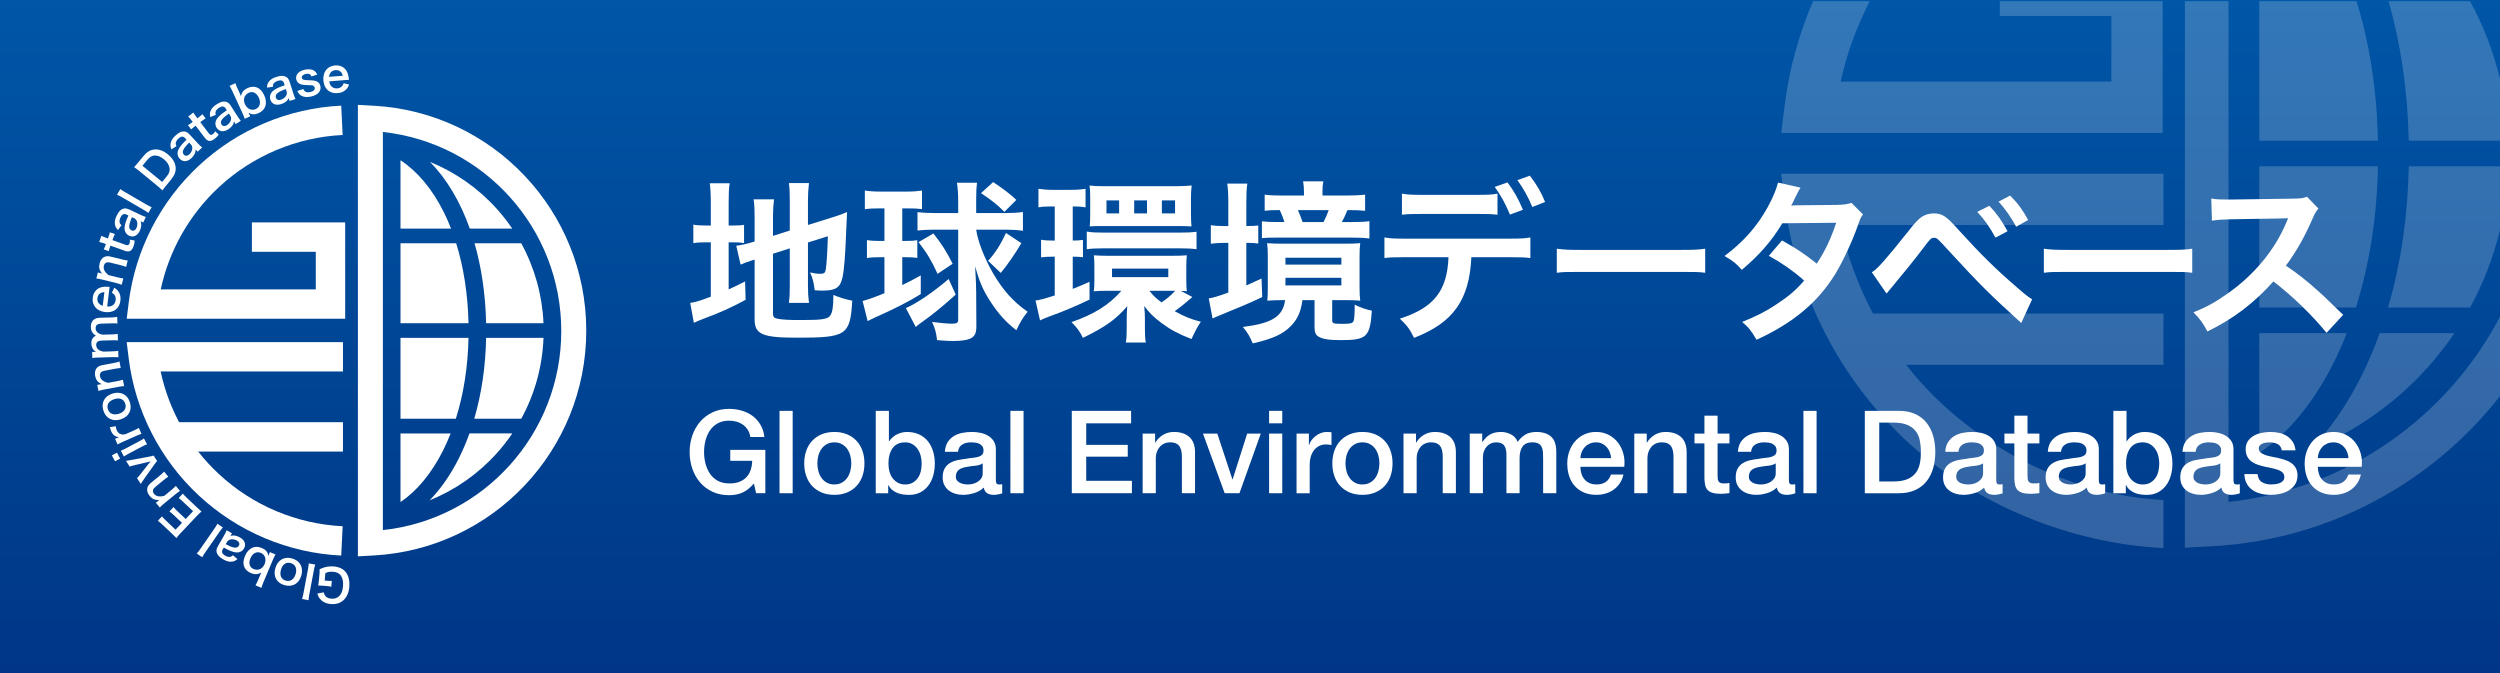 <?xml version="1.0" encoding="utf-8"?>
<!-- Generator: Adobe Illustrator 25.4.1, SVG Export Plug-In . SVG Version: 6.00 Build 0)  -->
<svg version="1.1" id="レイヤー_1" xmlns="http://www.w3.org/2000/svg" xmlns:xlink="http://www.w3.org/1999/xlink" x="0px"
	 y="0px" viewBox="0 0 260 70" style="enable-background:new 0 0 260 70;" xml:space="preserve">
<rect x="0" y="0" width="260" height="70" fill="#808080" stroke="none"/>
<style type="text/css">
	.st0{fill:url(#SVGID_1_);}
	.st1{opacity:0.2;}
	.st2{fill:none;}
	.st3{fill:#FFFFFF;}
</style>
<g>
	<g>
		<linearGradient id="SVGID_1_" gradientUnits="userSpaceOnUse" x1="130" y1="70" x2="130" y2="-9.094947e-13">
			<stop  offset="0" style="stop-color:#003685"/>
			<stop  offset="1" style="stop-color:#0056A7"/>
		</linearGradient>
		<rect class="st0" width="260" height="70"/>
		<g class="st1">
			<path class="st2" d="M256.89,31.98h-8.534c1.322-4.51,2.055-9.466,2.156-14.681H260v-2.668h-9.489
				c-0.111-5.239-0.842-10.132-2.103-14.512h8.476c1.392,2.539,2.43,5.252,3.116,8.065V0h-28.236v52.203
				c12.343-1.336,22.753-8.819,28.236-19.262v-9.026C259.316,26.728,258.281,29.441,256.89,31.98z M234.965,0.12h10.11
				c1.358,4.36,2.12,9.268,2.236,14.512h-12.346V0.12z M234.965,17.3h12.347c-0.107,5.262-0.889,10.229-2.299,14.681h-10.048V17.3z
				 M234.965,47.097v-12.45h9.103c-0.424,1.076-0.884,2.12-1.387,3.12C240.592,41.922,237.921,45.132,234.965,47.097z
				 M252.452,38.24c-3.401,3.78-7.579,6.685-12.198,8.556c1.995-2.056,3.788-4.611,5.287-7.59c0.727-1.446,1.374-2.971,1.946-4.559
				h7.777C254.415,35.901,253.477,37.101,252.452,38.24z"/>
			<path class="st2" d="M219.582,8.488V1.666h-11.603V0h-13.528c-1.354,2.687-2.387,5.532-3.023,8.488H219.582z"/>
			<path class="st3" d="M185.247,13.822h39.669V0.12h-16.937v1.546h11.603v6.821h-28.154c0.636-2.956,1.669-5.681,3.023-8.368
				h-5.893c-1.462,3.438-2.462,6.957-2.933,10.703L185.247,13.822z"/>
			<path class="st3" d="M225,18.068h-39.756l0.372,2.996c1.177,9.482,5.694,18.307,12.718,24.848
				C205.395,52.486,215.379,56.537,225,57v-5c-8.363-0.403-16.891-4.276-23.03-9.992c-1.356-1.263-2.602-2.624-3.736-4.067H225
				v-5.334h-30.21c-1.535-2.894-2.689-5.985-3.376-9.204H225V18.068z"/>
			<path class="st3" d="M247.312,17.3h-12.347V31.98h10.048C246.423,27.529,247.205,22.562,247.312,17.3z"/>
			<path class="st3" d="M245.075,0.12h-10.11v14.512h12.346C247.195,9.388,246.434,4.48,245.075,0.12z"/>
			<path class="st3" d="M248.408,0.12c1.261,4.38,1.992,9.273,2.103,14.512H260V8.185c-0.686-2.813-1.724-5.526-3.116-8.065H248.408
				z"/>
			<path class="st3" d="M244.068,34.647h-9.103v12.45c2.956-1.965,5.627-5.175,7.716-9.33
				C243.185,36.767,243.644,35.723,244.068,34.647z"/>
			<path class="st3" d="M248.356,31.98h8.534c1.39-2.539,2.426-5.252,3.11-8.065V17.3h-9.487
				C250.412,22.514,249.679,27.47,248.356,31.98z"/>
			<path class="st3" d="M230.039,56.811c12.208-0.66,22.926-6.638,29.961-15.616v-8.255c-5.483,10.443-15.892,17.926-28.236,19.262
				V0.12h-4.536v56.844L230.039,56.811z"/>
			<path class="st3" d="M245.541,39.206c-1.499,2.979-3.292,5.534-5.287,7.59c4.62-1.87,8.798-4.776,12.198-8.556
				c1.024-1.139,1.962-2.339,2.811-3.593h-7.777C246.915,36.235,246.268,37.76,245.541,39.206z"/>
		</g>
	</g>
	<g>
		<g>
			<path class="st3" d="M33.215,59.814c0.025-0.278,0.032-0.406,0.022-0.616c0.351-0.154,0.528-0.214,0.783-0.259
				c0.217-0.038,0.47-0.048,0.701-0.028c0.589,0.052,1.026,0.276,1.291,0.661c0.257,0.365,0.368,0.888,0.316,1.473
				c-0.067,0.75-0.382,1.302-0.902,1.588c-0.31,0.168-0.638,0.224-1.072,0.185c-0.429-0.038-0.807-0.219-1.048-0.502
				c-0.151-0.175-0.224-0.319-0.299-0.592l0.662-0.117c0.117,0.443,0.33,0.614,0.816,0.657c0.278,0.025,0.547-0.056,0.742-0.224
				c0.258-0.225,0.402-0.564,0.445-1.044c0.043-0.486-0.033-0.863-0.223-1.132c-0.173-0.243-0.419-0.365-0.792-0.398
				c-0.32-0.029-0.566,0.012-0.82,0.141l-0.068,0.768l0.255,0.023c0.241,0.021,0.34,0.025,0.484,0.014l-0.054,0.609
				c-0.168-0.039-0.271-0.053-0.563-0.079l-0.246-0.021c-0.217-0.02-0.354-0.027-0.558-0.031c0.039-0.172,0.062-0.318,0.085-0.582
				L33.215,59.814z"/>
			<path class="st3" d="M31.414,62.295c0.057-0.177,0.095-0.325,0.147-0.604l0.468-2.49c0.047-0.247,0.066-0.402,0.081-0.611
				l0.675,0.126c-0.061,0.196-0.096,0.33-0.146,0.599l-0.469,2.495c-0.053,0.279-0.071,0.43-0.081,0.611L31.414,62.295z"/>
			<path class="st3" d="M31.341,59.847c-0.237,0.848-0.918,1.243-1.748,1.011c-0.826-0.23-1.2-0.915-0.963-1.76
				c0.236-0.844,0.925-1.251,1.737-1.023C31.201,58.308,31.579,58.995,31.341,59.847z M30.752,59.683
				c0.157-0.562-0.038-0.989-0.513-1.123c-0.474-0.133-0.862,0.128-1.017,0.685c-0.165,0.589,0.019,1.004,0.503,1.139
				C30.204,60.518,30.593,60.253,30.752,59.683z"/>
			<path class="st3" d="M28.651,57.664c-0.103,0.183-0.17,0.318-0.279,0.576l-0.97,2.299c-0.094,0.223-0.149,0.379-0.216,0.598
				l-0.615-0.259c0.099-0.174,0.168-0.315,0.279-0.577l0.184-0.436c0.029-0.07,0.08-0.177,0.147-0.324
				c-0.356,0.21-0.683,0.231-1.085,0.062c-0.733-0.309-0.965-0.967-0.622-1.779c0.18-0.427,0.45-0.725,0.788-0.87
				c0.294-0.124,0.617-0.11,0.97,0.039c0.402,0.17,0.597,0.401,0.686,0.799c0.02-0.059,0.04-0.106,0.062-0.159l0.09-0.214
				L28.651,57.664z M26.355,59.172c0.244,0.103,0.485,0.107,0.695,0.011c0.192-0.089,0.374-0.29,0.47-0.516
				c0.116-0.275,0.118-0.597,0.003-0.811c-0.084-0.154-0.228-0.287-0.39-0.354c-0.441-0.186-0.868,0.034-1.09,0.563
				C25.83,58.566,25.953,59.003,26.355,59.172z"/>
			<path class="st3" d="M23.97,55.737c0.254-0.061,0.389-0.06,0.584-0.008c0.138,0.036,0.279,0.095,0.41,0.171
				c0.5,0.288,0.655,0.722,0.407,1.152c-0.165,0.288-0.495,0.442-0.846,0.398c-0.331-0.043-0.658-0.177-1.252-0.503l-0.12,0.209
				c-0.137,0.238-0.048,0.453,0.264,0.633c0.164,0.095,0.358,0.147,0.495,0.127c0.111-0.013,0.181-0.049,0.315-0.168l0.471,0.397
				c-0.232,0.183-0.367,0.248-0.586,0.269c-0.286,0.032-0.551-0.039-0.904-0.243c-0.394-0.227-0.592-0.434-0.669-0.708
				c-0.064-0.212-0.027-0.399,0.134-0.677l0.636-1.104c0.126-0.218,0.181-0.333,0.263-0.532l0.554,0.319L23.97,55.737z
				 M23.478,56.591c0.793,0.435,1.179,0.477,1.363,0.157c0.111-0.193,0.036-0.395-0.194-0.527c-0.217-0.125-0.478-0.166-0.695-0.111
				c-0.155,0.042-0.273,0.133-0.356,0.276L23.478,56.591z"/>
			<path class="st3" d="M20.465,57.567c0.124-0.139,0.219-0.258,0.381-0.491l1.444-2.083c0.143-0.206,0.224-0.34,0.324-0.525
				l0.564,0.392c-0.135,0.154-0.222,0.261-0.378,0.487l-1.447,2.087c-0.162,0.234-0.24,0.364-0.323,0.525L20.465,57.567z"/>
			<path class="st3" d="M19.016,51.338c0.108,0.135,0.211,0.246,0.421,0.444l1.074,1.014c0.207,0.195,0.303,0.28,0.447,0.403
				c-0.151,0.118-0.265,0.225-0.457,0.428l-1.759,1.862c-0.169,0.179-0.26,0.289-0.392,0.47c-0.131-0.137-0.217-0.224-0.427-0.423
				l-1.04-0.982c-0.172-0.163-0.292-0.263-0.467-0.396l0.429-0.454c0.115,0.141,0.218,0.252,0.421,0.444l0.991,0.937l0.67-0.709
				l-0.837-0.79c-0.179-0.169-0.302-0.273-0.47-0.399l0.426-0.451c0.122,0.154,0.211,0.246,0.425,0.447l0.84,0.794l0.767-0.813
				l-1.033-0.976c-0.193-0.182-0.299-0.27-0.463-0.392L19.016,51.338z"/>
			<path class="st3" d="M18.72,51.06c-0.175,0.107-0.295,0.193-0.5,0.362l-1.149,0.943c-0.201,0.166-0.319,0.275-0.452,0.42
				l-0.409-0.498l0.194-0.16c0.055-0.044,0.066-0.054,0.163-0.122c-0.469,0.011-0.731-0.099-1.001-0.428
				c-0.231-0.282-0.311-0.565-0.24-0.845c0.049-0.187,0.165-0.344,0.41-0.545l0.879-0.721c0.201-0.165,0.334-0.287,0.452-0.42
				l0.436,0.531c-0.18,0.117-0.31,0.212-0.497,0.365l-0.813,0.667c-0.154,0.127-0.237,0.226-0.271,0.327
				c-0.047,0.137-0.012,0.292,0.102,0.431c0.216,0.263,0.577,0.329,1.071,0.193l0.739-0.607c0.179-0.148,0.312-0.269,0.452-0.42
				L18.72,51.06z"/>
			<path class="st3" d="M16.341,47.949c-0.092,0.093-0.13,0.139-0.278,0.346l-1.126,1.58c-0.075,0.11-0.182,0.269-0.299,0.455
				l-0.39-0.61c0.08-0.068,0.193-0.191,0.307-0.337l0.897-1.147c0.049-0.065,0.145-0.177,0.213-0.255
				c-0.106,0.028-0.226,0.06-0.323,0.083l-1.417,0.333c-0.228,0.056-0.313,0.082-0.435,0.138l-0.388-0.606
				c0.147-0.015,0.29-0.04,0.534-0.089l1.909-0.355c0.254-0.05,0.298-0.061,0.431-0.108L16.341,47.949z"/>
			<path class="st3" d="M11.634,47.361l0.532-0.282l0.326,0.615l-0.531,0.282L11.634,47.361z M12.566,46.871
				c0.166-0.061,0.308-0.126,0.563-0.261l1.306-0.693c0.23-0.122,0.368-0.206,0.533-0.32l0.324,0.611
				c-0.202,0.075-0.352,0.144-0.562,0.255l-1.314,0.697c-0.23,0.122-0.368,0.206-0.526,0.322L12.566,46.871z"/>
			<path class="st3" d="M12.041,44.33c0.029,0.205,0.052,0.304,0.102,0.416c0.096,0.217,0.239,0.35,0.435,0.408
				c0.174,0.053,0.292,0.052,0.512-0.015l0.801-0.356c0.234-0.104,0.356-0.168,0.549-0.28l0.275,0.619
				c-0.222,0.072-0.351,0.12-0.576,0.22l-1.359,0.604c-0.264,0.117-0.383,0.176-0.549,0.281l-0.262-0.589l0.407-0.18
				c-0.377-0.019-0.643-0.222-0.816-0.612c-0.046-0.104-0.079-0.213-0.131-0.424L12.041,44.33z"/>
			<path class="st3" d="M12.56,43.609c-0.839,0.269-1.543-0.082-1.806-0.903c-0.262-0.816,0.104-1.505,0.939-1.773
				c0.834-0.268,1.554,0.084,1.811,0.886C13.768,42.644,13.404,43.338,12.56,43.609z M12.374,43.027
				c0.555-0.178,0.805-0.577,0.654-1.045c-0.15-0.469-0.581-0.649-1.131-0.473c-0.582,0.187-0.827,0.569-0.674,1.047
				C11.375,43.029,11.81,43.208,12.374,43.027z"/>
			<path class="st3" d="M12.907,40.159c-0.205,0.009-0.352,0.027-0.612,0.076l-1.461,0.274c-0.256,0.048-0.412,0.087-0.598,0.151
				l-0.118-0.633l0.247-0.046c0.07-0.013,0.084-0.016,0.202-0.028c-0.416-0.216-0.593-0.438-0.672-0.857
				c-0.067-0.358,0-0.645,0.196-0.856c0.133-0.14,0.31-0.222,0.622-0.28l1.117-0.21c0.256-0.048,0.431-0.09,0.598-0.151l0.127,0.675
				c-0.214,0.016-0.374,0.037-0.611,0.081l-1.033,0.194c-0.196,0.037-0.317,0.083-0.395,0.156c-0.107,0.097-0.151,0.249-0.118,0.426
				c0.063,0.336,0.347,0.567,0.846,0.684l0.94-0.176c0.228-0.043,0.403-0.085,0.598-0.151L12.907,40.159z"/>
			<path class="st3" d="M12.317,37.156c-0.204-0.018-0.361-0.023-0.616-0.016l-1.486,0.044c-0.298,0.009-0.435,0.022-0.614,0.051
				l-0.019-0.634l0.241-0.007c0.028-0.001,0.099-0.003,0.175-0.001c-0.293-0.129-0.488-0.474-0.499-0.866
				c-0.007-0.256,0.057-0.466,0.195-0.617c0.073-0.087,0.133-0.127,0.278-0.188c-0.218-0.155-0.305-0.242-0.386-0.386
				c-0.09-0.154-0.132-0.314-0.139-0.527c-0.009-0.303,0.079-0.552,0.249-0.718c0.166-0.161,0.377-0.234,0.713-0.244l1.169-0.034
				c0.265-0.008,0.421-0.022,0.614-0.056l0.02,0.691c-0.195-0.023-0.337-0.028-0.616-0.02l-1.06,0.031
				c-0.416,0.012-0.601,0.165-0.592,0.482c0.005,0.156,0.051,0.274,0.153,0.384c0.147,0.162,0.3,0.233,0.596,0.281l0.937-0.027
				c0.26-0.008,0.421-0.022,0.614-0.051l0.02,0.681c-0.2-0.022-0.347-0.027-0.616-0.019l-1.061,0.031
				c-0.397,0.012-0.592,0.169-0.583,0.477c0.006,0.199,0.091,0.358,0.26,0.48c0.14,0.1,0.251,0.145,0.479,0.19l0.937-0.027
				c0.256-0.008,0.398-0.022,0.614-0.052L12.317,37.156z"/>
			<path class="st3" d="M11.147,31.876c0.262,0.009,0.398-0.018,0.548-0.109c0.186-0.116,0.306-0.316,0.335-0.555
				c0.028-0.231-0.032-0.438-0.166-0.593c-0.059-0.064-0.106-0.104-0.228-0.166l0.247-0.533c0.212,0.136,0.294,0.208,0.397,0.34
				c0.21,0.274,0.292,0.618,0.243,1.013c-0.102,0.832-0.722,1.29-1.6,1.182c-0.87-0.106-1.375-0.698-1.276-1.502
				c0.068-0.55,0.393-0.949,0.886-1.079c0.237-0.061,0.41-0.073,0.731-0.049c0.01,0.001,0.024,0.003,0.133,0.007L11.147,31.876z
				 M10.857,30.385c-0.211,0.008-0.344,0.048-0.476,0.152c-0.142,0.111-0.223,0.263-0.25,0.485
				c-0.045,0.367,0.167,0.664,0.553,0.783L10.857,30.385z"/>
			<path class="st3" d="M12.66,29.618c-0.191-0.077-0.331-0.121-0.589-0.185l-1.443-0.358c-0.253-0.063-0.412-0.092-0.607-0.112
				l0.154-0.625l0.244,0.06c0.069,0.017,0.083,0.021,0.195,0.058c-0.289-0.37-0.358-0.645-0.255-1.059
				c0.088-0.354,0.267-0.587,0.534-0.697c0.179-0.073,0.374-0.074,0.682,0.002l1.103,0.274c0.253,0.062,0.43,0.096,0.607,0.111
				l-0.165,0.666c-0.201-0.074-0.355-0.122-0.59-0.18l-1.021-0.253c-0.193-0.048-0.323-0.056-0.424-0.022
				c-0.138,0.044-0.241,0.165-0.284,0.339c-0.082,0.331,0.08,0.66,0.486,0.974l0.928,0.23c0.225,0.056,0.402,0.09,0.607,0.111
				L12.66,29.618z"/>
			<path class="st3" d="M10.546,24.524c0.15,0.074,0.337,0.156,0.537,0.228l0.138,0.05l0.067-0.187
				c0.075-0.209,0.106-0.309,0.135-0.46l0.526,0.189c-0.075,0.139-0.11,0.222-0.183,0.427l-0.072,0.2l1.382,0.496
				c0.218,0.078,0.327,0.027,0.404-0.187c0.041-0.116,0.045-0.195,0.018-0.36l0.501,0.089c0.003,0.217-0.023,0.359-0.106,0.59
				c-0.184,0.513-0.44,0.652-0.908,0.485l-1.498-0.538l-0.061,0.17c-0.059,0.165-0.085,0.251-0.116,0.406l-0.526-0.189
				c0.069-0.121,0.103-0.205,0.171-0.391l0.059-0.165l-0.138-0.05c-0.192-0.069-0.393-0.126-0.559-0.165L10.546,24.524z"/>
			<path class="st3" d="M14.616,23.009c0.082,0.248,0.091,0.384,0.055,0.581c-0.025,0.14-0.072,0.286-0.137,0.422
				c-0.248,0.522-0.668,0.711-1.117,0.498c-0.299-0.142-0.48-0.458-0.464-0.812c0.016-0.333,0.123-0.67,0.401-1.288l-0.218-0.104
				c-0.248-0.118-0.456-0.011-0.61,0.314c-0.081,0.171-0.117,0.369-0.087,0.504c0.021,0.11,0.063,0.177,0.193,0.301l-0.358,0.501
				c-0.202-0.216-0.276-0.346-0.315-0.563c-0.055-0.283-0.005-0.553,0.169-0.921c0.195-0.411,0.385-0.625,0.652-0.723
				c0.206-0.081,0.395-0.059,0.686,0.079l1.151,0.546c0.227,0.107,0.346,0.154,0.551,0.219l-0.274,0.577L14.616,23.009z
				 M13.726,22.587c-0.37,0.826-0.381,1.214-0.047,1.371c0.201,0.096,0.396,0.005,0.51-0.235c0.107-0.227,0.127-0.49,0.055-0.702
				c-0.054-0.152-0.154-0.262-0.304-0.333L13.726,22.587z"/>
			<path class="st3" d="M12.514,19.66c0.148,0.113,0.274,0.197,0.52,0.34l2.191,1.272c0.217,0.126,0.357,0.196,0.549,0.28
				l-0.345,0.594c-0.164-0.123-0.278-0.2-0.516-0.338l-2.195-1.275c-0.246-0.142-0.381-0.21-0.549-0.28L12.514,19.66z"/>
			<path class="st3" d="M14.448,17.753c-0.205-0.168-0.321-0.251-0.5-0.361c0.127-0.14,0.203-0.225,0.393-0.456l0.544-0.662
				c0.376-0.458,0.715-0.676,1.134-0.724c0.472-0.06,0.967,0.114,1.443,0.505c0.498,0.409,0.773,0.88,0.809,1.388
				c0.027,0.415-0.114,0.789-0.469,1.221l-0.547,0.666c-0.184,0.223-0.255,0.318-0.371,0.474c-0.132-0.145-0.239-0.245-0.459-0.426
				L14.448,17.753z M17.342,18.34c0.247-0.3,0.336-0.551,0.298-0.84c-0.042-0.329-0.249-0.652-0.593-0.934
				c-0.348-0.286-0.677-0.415-0.991-0.391c-0.28,0.021-0.499,0.16-0.761,0.479l-0.481,0.586l2.05,1.683L17.342,18.34z"/>
			<path class="st3" d="M20.35,15.551c-0.016,0.261-0.058,0.39-0.165,0.56c-0.075,0.121-0.173,0.238-0.284,0.341
				c-0.423,0.393-0.883,0.414-1.222,0.049c-0.226-0.242-0.276-0.603-0.131-0.926c0.139-0.303,0.363-0.577,0.849-1.048l-0.164-0.177
				c-0.187-0.201-0.419-0.18-0.683,0.065c-0.139,0.129-0.246,0.299-0.267,0.436c-0.021,0.11-0.007,0.187,0.068,0.351l-0.518,0.333
				c-0.107-0.276-0.128-0.424-0.084-0.64c0.054-0.283,0.2-0.516,0.498-0.793c0.333-0.31,0.589-0.438,0.873-0.431
				c0.221,0.002,0.389,0.091,0.608,0.327l0.868,0.933c0.171,0.184,0.265,0.271,0.431,0.408l-0.468,0.435L20.35,15.551z
				 M19.679,14.83c-0.649,0.63-0.803,0.986-0.552,1.257c0.152,0.163,0.366,0.151,0.561-0.03c0.184-0.171,0.3-0.408,0.311-0.632
				c0.006-0.161-0.046-0.3-0.159-0.421L19.679,14.83z"/>
			<path class="st3" d="M20.112,11.705c0.085,0.144,0.198,0.314,0.327,0.483l0.088,0.117l0.158-0.12
				c0.177-0.135,0.257-0.202,0.364-0.312l0.339,0.444c-0.139,0.076-0.213,0.127-0.387,0.258l-0.17,0.129l0.889,1.168
				c0.14,0.185,0.26,0.201,0.441,0.064c0.098-0.075,0.144-0.14,0.212-0.292l0.372,0.348c-0.116,0.184-0.215,0.289-0.411,0.438
				c-0.434,0.329-0.724,0.307-1.026-0.089l-0.963-1.267l-0.143,0.109c-0.14,0.106-0.208,0.164-0.318,0.278l-0.338-0.445
				c0.123-0.064,0.198-0.115,0.356-0.235l0.139-0.106l-0.089-0.117c-0.123-0.162-0.261-0.32-0.379-0.444L20.112,11.705z"/>
			<path class="st3" d="M24.34,12.647c-0.063,0.253-0.127,0.373-0.263,0.521c-0.095,0.106-0.213,0.204-0.341,0.285
				c-0.487,0.311-0.943,0.248-1.21-0.172c-0.178-0.279-0.163-0.643,0.039-0.934c0.191-0.273,0.461-0.502,1.024-0.877l-0.129-0.204
				c-0.148-0.232-0.38-0.252-0.683-0.059c-0.16,0.102-0.295,0.25-0.341,0.381c-0.04,0.104-0.041,0.183,0.003,0.358l-0.57,0.234
				c-0.056-0.29-0.05-0.439,0.033-0.644c0.104-0.268,0.289-0.471,0.633-0.69c0.383-0.245,0.658-0.324,0.937-0.266
				c0.217,0.041,0.366,0.16,0.539,0.431l0.685,1.074c0.135,0.212,0.211,0.314,0.35,0.479l-0.539,0.343L24.34,12.647z M23.811,11.816
				c-0.752,0.502-0.968,0.825-0.769,1.136c0.12,0.187,0.333,0.214,0.557,0.071c0.212-0.135,0.368-0.347,0.42-0.565
				c0.035-0.157,0.009-0.303-0.08-0.443L23.811,11.816z"/>
			<path class="st3" d="M25.451,12.354c-0.066-0.199-0.12-0.341-0.237-0.594l-1.042-2.268c-0.101-0.219-0.179-0.366-0.295-0.563
				l0.607-0.279c0.061,0.191,0.118,0.337,0.237,0.595l0.198,0.43c0.031,0.069,0.077,0.178,0.14,0.327
				c0.085-0.404,0.291-0.66,0.686-0.842c0.723-0.332,1.365-0.059,1.732,0.741c0.194,0.421,0.232,0.821,0.11,1.169
				c-0.107,0.299-0.336,0.529-0.684,0.69c-0.396,0.182-0.699,0.17-1.052-0.032c0.03,0.054,0.052,0.101,0.076,0.153l0.097,0.211
				L25.451,12.354z M25.887,9.641c-0.241,0.111-0.406,0.285-0.476,0.506c-0.064,0.201-0.039,0.471,0.064,0.695
				c0.125,0.271,0.361,0.491,0.597,0.549c0.17,0.042,0.366,0.025,0.525-0.048c0.434-0.2,0.56-0.664,0.32-1.184
				C26.69,9.663,26.283,9.459,25.887,9.641z"/>
			<path class="st3" d="M30.03,10.202c-0.127,0.229-0.219,0.328-0.389,0.436c-0.12,0.078-0.258,0.141-0.403,0.187
				c-0.551,0.174-0.975-0.004-1.125-0.478c-0.1-0.316,0.008-0.663,0.279-0.893c0.255-0.215,0.575-0.366,1.216-0.584l-0.073-0.23
				c-0.083-0.261-0.302-0.341-0.645-0.233c-0.18,0.057-0.35,0.166-0.428,0.28c-0.066,0.09-0.086,0.166-0.089,0.346l-0.611,0.079
				c0.021-0.295,0.065-0.438,0.198-0.614c0.17-0.232,0.401-0.38,0.789-0.503c0.433-0.137,0.72-0.144,0.974-0.015
				c0.199,0.096,0.312,0.249,0.409,0.556l0.385,1.214c0.076,0.239,0.123,0.358,0.215,0.553l-0.61,0.193L30.03,10.202z M29.732,9.263
				c-0.857,0.291-1.148,0.548-1.037,0.9c0.067,0.212,0.267,0.293,0.519,0.213c0.239-0.076,0.445-0.24,0.552-0.438
				c0.074-0.142,0.087-0.291,0.037-0.449L29.732,9.263z"/>
			<path class="st3" d="M31.541,9.257c0.141,0.301,0.337,0.392,0.7,0.322c0.344-0.067,0.532-0.244,0.489-0.462
				c-0.018-0.093-0.082-0.172-0.166-0.209c-0.1-0.043-0.129-0.043-0.517-0.054c-0.383-0.007-0.536-0.026-0.708-0.069
				c-0.289-0.074-0.477-0.269-0.529-0.538c-0.032-0.162-0.011-0.326,0.06-0.46c0.143-0.279,0.436-0.461,0.859-0.544
				c0.381-0.074,0.701-0.04,0.926,0.099c0.144,0.093,0.231,0.196,0.341,0.412l-0.598,0.198c-0.101-0.245-0.281-0.326-0.583-0.267
				c-0.288,0.056-0.458,0.224-0.42,0.419c0.017,0.089,0.084,0.158,0.187,0.19c0.112,0.031,0.215,0.04,0.492,0.049
				c0.494,0.01,0.697,0.037,0.873,0.123c0.207,0.095,0.332,0.268,0.382,0.524c0.037,0.19-0.011,0.412-0.125,0.569
				c-0.175,0.242-0.48,0.407-0.903,0.49c-0.479,0.093-0.865,0.02-1.117-0.211c-0.105-0.095-0.165-0.18-0.262-0.378L31.541,9.257z"/>
			<path class="st3" d="M34.243,8.46c0.044,0.257,0.097,0.386,0.217,0.515c0.15,0.159,0.37,0.237,0.611,0.218
				c0.231-0.018,0.423-0.119,0.548-0.281c0.051-0.07,0.08-0.125,0.117-0.256l0.572,0.135c-0.091,0.235-0.145,0.33-0.254,0.457
				c-0.227,0.26-0.547,0.409-0.944,0.44c-0.836,0.066-1.409-0.45-1.478-1.333c-0.069-0.873,0.41-1.486,1.217-1.55
				c0.552-0.044,1.008,0.196,1.235,0.653c0.107,0.22,0.154,0.387,0.193,0.707c0.001,0.009,0.002,0.024,0.02,0.131L34.243,8.46z
				 M35.647,7.879c-0.049-0.205-0.116-0.328-0.243-0.437c-0.138-0.117-0.303-0.166-0.525-0.149
				c-0.368,0.029-0.618,0.296-0.658,0.698L35.647,7.879z"/>
		</g>
		<path class="st3" d="M35.488,57.779c-5.51-0.265-10.772-2.485-14.816-6.25c-4.023-3.746-6.61-8.801-7.284-14.232l-0.213-1.716
			h22.493v3.055H16.708c0.866,4.062,2.975,7.797,6.046,10.656c3.516,3.274,8.091,5.204,12.881,5.435L35.488,57.779z"/>
		<path class="st3" d="M35.896,33.149h-22.72l0.216-1.718c0.682-5.423,3.272-10.468,7.293-14.206
			c4.042-3.758,9.299-5.973,14.803-6.238l0.147,3.052c-4.784,0.23-9.355,2.157-12.869,5.424c-3.068,2.852-5.178,6.578-6.049,10.631
			h16.125v-3.907h-6.645v-3.055h9.701V33.149z"/>
		<rect x="17.854" y="43.908" class="st3" width="17.814" height="3.055"/>
		<path class="st3" d="M48.724,35.141h-7.072v8.408h5.755C48.215,41,48.663,38.155,48.724,35.141z"/>
		<path class="st3" d="M46.158,22.071c-1.199-2.405-2.735-4.241-4.506-5.407v7.11h5.256C46.678,23.185,46.43,22.615,46.158,22.071z"
			/>
		<path class="st3" d="M47.443,25.301h-5.79v8.312h7.071C48.657,30.61,48.221,27.798,47.443,25.301z"/>
		<path class="st3" d="M53.273,23.774c-0.485-0.715-1.02-1.401-1.605-2.051c-1.937-2.153-4.315-3.81-6.944-4.882
			c1.734,1.765,3.14,4.129,4.137,6.933H53.273z"/>
		<path class="st3" d="M50.556,33.613h5.966c-0.125-2.932-0.923-5.771-2.315-8.312h-4.855C50.073,27.81,50.492,30.612,50.556,33.613
			z"/>
		<path class="st3" d="M46.072,46.864c0.288-0.573,0.551-1.17,0.794-1.787h-5.214v7.131C43.345,51.082,44.875,49.243,46.072,46.864z
			"/>
		<path class="st3" d="M50.557,35.141c-0.058,2.987-0.478,5.825-1.235,8.408h4.888c1.407-2.569,2.203-5.442,2.314-8.408H50.557z"/>
		<path class="st3" d="M38.831,10.994l-1.61-0.087v46.951l1.61-0.087C51.246,57.1,60.972,46.827,60.972,34.383
			C60.972,21.939,51.246,11.665,38.831,10.994z M39.819,55.132V13.726c10.492,1.135,18.554,10.019,18.554,20.702
			C58.373,45.112,50.311,53.996,39.819,55.132z"/>
		<path class="st3" d="M47.709,47.688c-0.858,1.706-1.885,3.17-3.028,4.347c2.646-1.071,5.039-2.735,6.987-4.9
			c0.587-0.652,1.124-1.34,1.61-2.058h-4.454C48.496,45.986,48.126,46.859,47.709,47.688z"/>
	</g>
	<g>
		<path class="st3" d="M73.925,21.13c0-0.936-0.036-1.512-0.108-2.07h2.071c-0.09,0.576-0.108,1.08-0.108,2.088v2.305h0.396
			c0.666,0,0.918-0.018,1.206-0.072v1.891c-0.378-0.054-0.702-0.072-1.26-0.072H75.78v4.897c0.702-0.324,0.9-0.414,1.71-0.828
			l0.054,1.909c-1.639,0.882-2.611,1.314-4.447,1.999c-0.504,0.198-0.666,0.27-0.937,0.396l-0.378-2.071
			c0.54-0.072,1.062-0.234,2.143-0.648V25.2h-0.414c-0.684,0-0.972,0.018-1.404,0.09v-1.927c0.396,0.072,0.702,0.09,1.404,0.09
			h0.414V21.13z M80.389,32.6c0,0.36,0.126,0.486,0.522,0.558c0.468,0.09,1.134,0.126,2.449,0.126c2.143,0,2.719-0.09,2.989-0.468
			c0.216-0.306,0.324-0.918,0.324-2.143c0.576,0.252,1.35,0.486,1.962,0.594c-0.216,3.601-0.594,3.853-5.726,3.853
			c-3.637,0-4.429-0.342-4.429-1.926V27c-0.162,0.054-0.288,0.09-0.36,0.108c-0.54,0.18-0.738,0.252-1.098,0.414l-0.45-1.962
			c0.504-0.072,1.134-0.198,1.747-0.396l0.162-0.054v-2.467c0-0.864-0.018-1.314-0.108-1.909h2.125
			c-0.072,0.576-0.108,1.099-0.108,1.836v1.963l1.747-0.558v-3.133c0-0.828-0.018-1.206-0.09-1.8h2.088
			c-0.072,0.594-0.108,1.17-0.108,1.836v2.521l2.593-0.811c0.702-0.216,0.99-0.324,1.477-0.54c-0.036,0.792-0.054,0.918-0.09,1.891
			c-0.09,2.539-0.216,4.177-0.396,4.952c-0.234,1.026-0.72,1.332-2.035,1.332c-0.234,0-0.396,0-0.846-0.036
			c-0.09-0.774-0.216-1.296-0.486-1.855c0.414,0.09,0.738,0.145,1.008,0.145c0.45,0,0.559-0.072,0.63-0.45
			c0.09-0.594,0.162-1.711,0.216-3.457l-2.071,0.648v4.483c0,0.738,0.036,1.242,0.108,1.8h-2.088c0.072-0.612,0.09-1.008,0.09-1.854
			V25.83l-1.747,0.558V32.6z"/>
		<path class="st3" d="M91.457,21.671c-0.702,0-1.008,0.018-1.512,0.09v-1.944c0.468,0.072,0.954,0.108,1.621,0.108h2.719
			c0.666,0,1.116-0.036,1.603-0.108v1.926c-0.486-0.054-0.882-0.072-1.477-0.072h-0.576v3.385h0.396c0.576,0,0.738-0.018,1.17-0.072
			v1.836c-0.414-0.054-0.756-0.072-1.17-0.072h-0.396v2.898c0.864-0.414,1.08-0.54,1.926-1.008v1.945
			c-1.206,0.756-2.646,1.494-4.789,2.449c-0.18,0.09-0.432,0.198-0.738,0.36l-0.522-2.088c0.594-0.162,1.261-0.396,2.269-0.81
			v-3.745h-0.594c-0.504,0-0.846,0.018-1.225,0.09v-1.873c0.396,0.072,0.702,0.09,1.261,0.09h0.558v-3.385H91.457z M99.398,30.637
			c-1.53,1.369-2.376,2.053-3.493,2.845c-0.234,0.162-0.486,0.36-0.667,0.522l-1.026-1.962c1.117-0.486,2.827-1.639,4.447-3.025
			L99.398,30.637z M97.075,23.885c-0.63,0-1.152,0.036-1.656,0.09v-1.909c0.522,0.054,1.044,0.09,1.747,0.09h2.485v-1.314
			c0-0.63-0.036-1.224-0.126-1.836h2.089c-0.072,0.522-0.09,0.99-0.09,1.639v1.512h3.079c0.666,0,1.26-0.036,1.783-0.108v1.945
			c-0.522-0.072-1.081-0.108-1.639-0.108h-3.223c0.162,1.188,0.847,2.953,1.747,4.52c1.044,1.783,2.107,2.971,3.601,4.015
			c-0.486,0.594-0.81,1.152-1.17,1.927c-1.081-0.846-1.819-1.657-2.629-2.881c-0.846-1.278-1.207-2.143-1.657-3.781
			c0.09,1.692,0.108,2.143,0.108,2.881l0.018,3.367c0,0.72-0.162,1.044-0.63,1.278c-0.342,0.162-0.99,0.252-1.801,0.252
			c-0.414,0-0.774-0.018-1.656-0.09c-0.09-0.774-0.216-1.261-0.522-1.891c0.846,0.108,1.584,0.18,2.089,0.18
			c0.504,0,0.63-0.09,0.63-0.433v-9.345H97.075z M97.507,28.477c-0.63-1.369-1.098-2.161-1.98-3.295l1.548-0.9
			c0.9,1.152,1.351,1.854,1.999,3.151L97.507,28.477z M104.457,22.031c-0.774-0.774-1.368-1.242-2.431-1.944l1.26-1.152
			c1.099,0.738,1.675,1.17,2.413,1.854L104.457,22.031z M102.765,27.126c0.72-0.792,1.296-1.675,1.854-2.899l1.603,1.062
			c-0.684,1.152-1.404,2.196-2.143,3.097L102.765,27.126z"/>
		<path class="st3" d="M109.296,21.472c-0.576,0-0.882,0.018-1.297,0.09v-1.927c0.468,0.072,0.9,0.108,1.549,0.108h1.765
			c0.684,0,1.116-0.036,1.584-0.108v1.927c-0.414-0.072-0.702-0.09-1.134-0.09h-0.198v3.547c0.504,0,0.648-0.018,1.062-0.072v1.801
			c-0.378-0.036-0.684-0.054-1.062-0.054v3.349c0.504-0.198,0.81-0.324,1.747-0.738v1.854c-1.639,0.774-2.755,1.242-4.213,1.765
			c-0.288,0.108-0.72,0.288-0.937,0.396l-0.468-2.071c0.324-0.018,0.864-0.162,1.999-0.522v-4.033h-0.198
			c-0.504,0-0.846,0.018-1.224,0.072V24.93c0.396,0.072,0.684,0.09,1.26,0.09h0.162v-3.547H109.296z M124.005,30.889
			c-0.144,0.126-0.198,0.18-0.504,0.432c-0.45,0.396-0.828,0.684-1.333,1.044c1.008,0.559,1.674,0.829,2.719,1.099
			c-0.342,0.504-0.666,1.116-0.972,1.8c-1.404-0.558-2.179-0.972-3.097-1.656c-0.847-0.63-1.279-1.062-1.819-1.783
			c0.054,0.558,0.072,0.864,0.072,1.351v0.99c0,0.648,0.018,1.026,0.09,1.458h-2.071c0.072-0.45,0.09-0.792,0.09-1.548v-0.973
			c0-0.324,0.018-0.9,0.054-1.26c-1.152,1.351-2.25,2.143-4.609,3.295c-0.306-0.648-0.648-1.098-1.188-1.638
			c2.34-0.811,3.925-1.801,5.186-3.259h-1.44c-0.576,0-1.188,0.018-1.44,0.054c0.054-0.27,0.072-0.576,0.072-1.134v-1.495
			c0-0.504-0.018-0.774-0.054-1.116c0.433,0.036,0.9,0.054,1.513,0.054h6.536c0.72,0,1.224-0.018,1.62-0.054
			c-0.036,0.324-0.054,0.648-0.054,1.134v1.53c0,0.486,0.018,0.774,0.054,1.081c-0.216-0.036-0.288-0.036-0.612-0.036
			L124.005,30.889z M113.023,24.083c0.522,0.09,0.972,0.108,1.729,0.108h7.958c0.738,0,1.188-0.018,1.729-0.09v1.818
			c-0.558-0.072-1.008-0.09-1.71-0.09h-7.994c-0.702,0-1.207,0.018-1.71,0.09V24.083z M113.382,20.59
			c0-0.648-0.018-0.954-0.072-1.296c0.414,0.054,0.864,0.072,1.44,0.072h7.742c0.432,0,1.008-0.036,1.44-0.072
			c-0.054,0.486-0.072,0.846-0.072,1.278v1.729c0,0.396,0.018,0.864,0.054,1.243c-0.414-0.018-0.72-0.036-1.386-0.036h-7.778
			c-0.667,0-0.9,0-1.422,0.036c0.036-0.306,0.054-0.576,0.054-1.261V20.59z M116.389,20.842h-1.314v1.351h1.314V20.842z
			 M115.651,28.819h5.852v-0.882h-5.852V28.819z M119.288,20.842h-1.333v1.351h1.333V20.842z M119.54,30.241
			c0.396,0.504,0.667,0.774,1.261,1.207c0.63-0.432,0.864-0.63,1.422-1.207h-0.198H119.54z M122.205,20.842h-1.369v1.351h1.369
			V20.842z"/>
		<path class="st3" d="M127.745,21.095c0-0.882-0.036-1.458-0.108-1.999h2.089c-0.09,0.558-0.108,1.062-0.108,2.017v2.395
			c0.612,0,0.847-0.018,1.243-0.054v1.873c-0.378-0.054-0.684-0.072-1.243-0.072v4.429c0.45-0.198,0.702-0.306,1.584-0.72
			l0.072,1.927c-1.225,0.594-2.359,1.062-4.339,1.873c-0.306,0.126-0.576,0.234-0.828,0.36l-0.396-2.088
			c0.468-0.072,0.955-0.216,2.035-0.612v-5.167h-0.396c-0.522,0-0.972,0.036-1.422,0.09v-1.926c0.468,0.072,0.9,0.09,1.44,0.09
			h0.378V21.095z M133.345,31.213c-0.559,0-0.828,0.018-1.549,0.054c0.036-0.36,0.055-0.63,0.055-1.314v-3.241
			c0-0.63-0.019-1.062-0.072-1.422c0.468,0.036,0.864,0.054,1.71,0.054h6.284c0.828,0,1.225-0.018,1.692-0.054
			c-0.054,0.414-0.071,0.792-0.071,1.422v3.133c0,0.594,0.018,1.026,0.071,1.422c-0.45-0.036-0.774-0.054-1.512-0.054h-1.405v2.053
			c0,0.378,0.091,0.414,1.081,0.414c0.756,0,1.008-0.054,1.116-0.234c0.107-0.198,0.144-0.702,0.144-1.765
			c0.595,0.306,1.062,0.468,1.783,0.63c-0.181,2.737-0.541,3.061-3.205,3.061c-1.116,0-1.729-0.072-2.161-0.27
			c-0.468-0.198-0.594-0.468-0.594-1.152v-2.737h-1.261c-0.162,1.207-0.486,1.927-1.152,2.647c-0.846,0.882-1.891,1.369-4.015,1.854
			c-0.324-0.774-0.558-1.152-1.026-1.71c3.025-0.378,4.16-1.08,4.393-2.791H133.345z M140.025,20.338
			c0.793,0,1.423-0.036,1.945-0.09v1.674c-0.612-0.054-0.919-0.072-1.837-0.072c-0.252,0.612-0.342,0.792-0.576,1.242h1.044
			c0.937,0,1.297-0.018,1.818-0.09v1.8c-0.611-0.072-1.025-0.09-1.89-0.09h-7.635c-0.9,0-1.116,0-1.657,0.054v-1.747
			c0.577,0.054,0.865,0.072,1.603,0.072h0.738c-0.162-0.486-0.252-0.756-0.486-1.242c-0.847,0-1.08,0.018-1.566,0.072v-1.674
			c0.558,0.072,1.134,0.09,1.927,0.09h2.16v-0.396c0-0.432-0.036-0.738-0.09-1.081h2.106c-0.072,0.378-0.09,0.612-0.09,1.062v0.414
			H140.025z M133.687,27.522h5.816v-0.72h-5.816V27.522z M133.687,29.683h5.816v-0.792h-5.816V29.683z M137.649,23.093
			c0.233-0.486,0.359-0.738,0.54-1.242h-3.205c0.18,0.414,0.342,0.828,0.486,1.242H137.649z"/>
		<path class="st3" d="M153.02,26.748c-0.198,4.447-1.891,6.824-5.96,8.39c-0.432-0.9-0.738-1.296-1.477-1.999
			c3.529-1.116,4.934-2.899,5.06-6.392h-4.375c-1.404,0-1.675,0.018-2.287,0.09v-2.143c0.631,0.108,0.99,0.126,2.323,0.126h10.533
			c1.332,0,1.692-0.018,2.322-0.126v2.143c-0.612-0.072-0.882-0.09-2.286-0.09H153.02z M155.739,22.337
			c-0.558-0.072-0.811-0.09-2.286-0.09h-5.366c-1.477,0-1.71,0.018-2.286,0.09V20.14c0.611,0.108,0.972,0.126,2.322,0.126h5.294
			c1.368,0,1.729-0.018,2.322-0.126V22.337z M156.783,18.97c0.685,0.936,1.099,1.656,1.603,2.845l-1.35,0.504
			c-0.505-1.206-0.919-1.944-1.585-2.881L156.783,18.97z M159.358,21.527c-0.414-1.026-0.937-1.945-1.549-2.791l1.297-0.468
			c0.72,0.955,1.152,1.675,1.584,2.737L159.358,21.527z"/>
		<path class="st3" d="M161.909,25.866c0.793,0.108,1.135,0.126,2.917,0.126h9.597c1.783,0,2.125-0.018,2.917-0.126v2.502
			c-0.72-0.09-0.918-0.09-2.935-0.09h-9.561c-2.017,0-2.215,0-2.936,0.09V25.866z"/>
		<path class="st3" d="M193.755,22.301c-0.234,0.306-0.271,0.378-0.559,1.207c-0.576,1.639-1.566,3.745-2.305,4.952
			c-1.836,2.989-4.375,5.113-8.21,6.878c-0.576-0.972-0.811-1.278-1.495-1.854c1.531-0.63,2.432-1.081,3.512-1.801
			c1.278-0.828,2.034-1.476,2.953-2.502c-1.261-1.081-2.341-1.837-3.691-2.575l1.368-1.602c1.513,0.846,2.269,1.35,3.619,2.413
			c0.847-1.296,1.458-2.557,2.017-4.25l-5.6,0.054c-1.116,1.854-2.395,3.313-4.213,4.843c-0.595-0.666-0.864-0.9-1.801-1.44
			c1.98-1.476,3.421-3.115,4.52-5.131c0.521-0.954,0.882-1.836,1.044-2.503l2.341,0.522c-0.198,0.324-0.198,0.324-0.54,1.008
			c-0.216,0.486-0.343,0.702-0.433,0.864c0.288-0.036,0.288-0.036,4.682-0.072c0.738-0.018,1.116-0.054,1.585-0.216L193.755,22.301z
			"/>
		<path class="st3" d="M194.669,28.315c0.522-0.271,1.459-1.333,3.871-4.357c0.612-0.792,0.99-1.188,1.351-1.422
			c0.378-0.234,0.792-0.342,1.225-0.342c0.9,0,1.314,0.288,2.683,1.836c2.143,2.359,3.817,4.015,5.834,5.744
			c1.026,0.9,1.314,1.117,1.71,1.351l-1.134,2.467c-3.367-3.061-4.285-3.979-7.616-7.598c-1.152-1.26-1.152-1.26-1.459-1.26
			c-0.288,0-0.359,0.054-1.098,1.044s-2.251,2.863-3.224,4.015c-0.288,0.342-0.359,0.432-0.611,0.738L194.669,28.315z
			 M206.894,21.401c0.793,0.846,1.278,1.53,1.891,2.646l-1.26,0.667c-0.595-1.099-1.099-1.819-1.891-2.683L206.894,21.401z
			 M209.685,23.579c-0.54-0.991-1.134-1.837-1.836-2.611l1.206-0.63c0.828,0.828,1.314,1.513,1.872,2.539L209.685,23.579z"/>
		<path class="st3" d="M212.562,25.866c0.792,0.108,1.134,0.126,2.917,0.126h9.597c1.782,0,2.124-0.018,2.917-0.126v2.502
			c-0.721-0.09-0.919-0.09-2.936-0.09h-9.561c-2.017,0-2.215,0-2.935,0.09V25.866z"/>
		<path class="st3" d="M241.961,34.617c-1.494-1.836-3.565-3.853-5.527-5.348c-2.035,2.269-4.105,3.853-6.86,5.204
			c-0.504-0.937-0.721-1.225-1.459-1.999c1.387-0.54,2.251-1.026,3.602-1.98c2.719-1.909,4.88-4.52,6.05-7.329l0.198-0.468
			c-0.288,0.018-0.288,0.018-5.96,0.108c-0.864,0.018-1.351,0.054-1.963,0.144l-0.071-2.305c0.504,0.09,0.846,0.108,1.584,0.108
			c0.072,0,0.216,0,0.433,0l6.338-0.09c1.008-0.018,1.152-0.036,1.602-0.198l1.188,1.225c-0.233,0.27-0.378,0.522-0.576,0.972
			c-0.828,1.926-1.71,3.493-2.809,4.969c1.135,0.756,2.106,1.513,3.331,2.611c0.45,0.396,0.45,0.396,2.629,2.503L241.961,34.617z"/>
	</g>
	<g>
		<g>
			<path class="st3" d="M79.595,51.296h-0.96l-0.228-1.008c-0.4,0.456-0.8,0.771-1.2,0.947s-0.86,0.265-1.38,0.265
				c-0.64,0-1.214-0.118-1.722-0.354c-0.508-0.235-0.938-0.558-1.29-0.966s-0.622-0.884-0.81-1.428s-0.282-1.124-0.282-1.74
				c0-0.608,0.094-1.184,0.282-1.729c0.188-0.544,0.458-1.02,0.81-1.428s0.782-0.731,1.29-0.972c0.508-0.24,1.082-0.36,1.722-0.36
				c0.464,0,0.906,0.062,1.326,0.187c0.42,0.124,0.794,0.308,1.122,0.552s0.6,0.55,0.816,0.918c0.216,0.368,0.352,0.792,0.408,1.271
				h-1.464c-0.04-0.279-0.126-0.525-0.258-0.737c-0.132-0.212-0.298-0.391-0.498-0.534c-0.2-0.144-0.424-0.252-0.672-0.324
				s-0.508-0.107-0.78-0.107c-0.456,0-0.85,0.092-1.182,0.275c-0.332,0.185-0.602,0.431-0.81,0.738s-0.362,0.658-0.462,1.05
				c-0.1,0.393-0.15,0.792-0.15,1.2s0.05,0.808,0.15,1.2c0.1,0.392,0.254,0.742,0.462,1.05s0.478,0.554,0.81,0.738
				c0.332,0.184,0.726,0.275,1.182,0.275c0.384,0.009,0.724-0.042,1.02-0.149c0.296-0.108,0.546-0.265,0.75-0.469
				c0.204-0.203,0.358-0.453,0.462-0.75c0.104-0.296,0.16-0.624,0.168-0.983h-2.28v-1.141h3.648V51.296z"/>
			<path class="st3" d="M81.07,42.728h1.368v8.568H81.07V42.728z"/>
			<path class="st3" d="M86.771,51.464c-0.496,0-0.938-0.082-1.326-0.246c-0.388-0.164-0.716-0.39-0.984-0.678
				s-0.472-0.632-0.612-1.032c-0.14-0.4-0.21-0.84-0.21-1.32c0-0.472,0.07-0.908,0.21-1.308c0.14-0.4,0.344-0.744,0.612-1.032
				s0.596-0.514,0.984-0.678c0.388-0.164,0.83-0.246,1.326-0.246s0.938,0.082,1.326,0.246c0.388,0.164,0.716,0.39,0.984,0.678
				s0.472,0.632,0.612,1.032c0.14,0.399,0.21,0.836,0.21,1.308c0,0.48-0.07,0.92-0.21,1.32s-0.344,0.744-0.612,1.032
				s-0.596,0.514-0.984,0.678C87.709,51.382,87.267,51.464,86.771,51.464z M86.771,50.384c0.304,0,0.568-0.064,0.792-0.192
				s0.408-0.296,0.552-0.504c0.144-0.208,0.25-0.441,0.318-0.702c0.068-0.26,0.102-0.525,0.102-0.798
				c0-0.264-0.034-0.528-0.102-0.792c-0.068-0.264-0.174-0.498-0.318-0.702c-0.144-0.204-0.328-0.37-0.552-0.498
				s-0.488-0.191-0.792-0.191s-0.568,0.063-0.792,0.191s-0.408,0.294-0.552,0.498c-0.144,0.204-0.25,0.438-0.318,0.702
				s-0.102,0.528-0.102,0.792c0,0.272,0.034,0.538,0.102,0.798c0.068,0.261,0.174,0.494,0.318,0.702
				c0.144,0.208,0.328,0.376,0.552,0.504S86.466,50.384,86.771,50.384z"/>
			<path class="st3" d="M91.078,42.728h1.368v3.168h0.024c0.096-0.151,0.212-0.288,0.348-0.408c0.136-0.12,0.286-0.222,0.45-0.306
				s0.336-0.147,0.516-0.192c0.18-0.044,0.358-0.065,0.534-0.065c0.488,0,0.914,0.086,1.278,0.258
				c0.364,0.172,0.666,0.408,0.906,0.708c0.24,0.3,0.42,0.65,0.54,1.05c0.12,0.4,0.18,0.828,0.18,1.284
				c0,0.416-0.054,0.82-0.162,1.212c-0.108,0.393-0.272,0.738-0.492,1.038c-0.22,0.3-0.498,0.54-0.834,0.72
				c-0.336,0.181-0.732,0.271-1.188,0.271c-0.208,0-0.418-0.015-0.63-0.042c-0.212-0.028-0.414-0.082-0.606-0.162
				c-0.192-0.08-0.366-0.184-0.522-0.312c-0.156-0.128-0.286-0.296-0.39-0.504h-0.024v0.853h-1.296V42.728z M95.855,48.2
				c0-0.279-0.036-0.552-0.108-0.815c-0.072-0.264-0.18-0.498-0.324-0.702s-0.324-0.368-0.54-0.492s-0.464-0.186-0.744-0.186
				c-0.576,0-1.01,0.2-1.302,0.6c-0.292,0.4-0.438,0.933-0.438,1.596c0,0.312,0.038,0.603,0.114,0.87
				c0.076,0.269,0.19,0.498,0.342,0.69c0.152,0.191,0.333,0.344,0.546,0.456c0.212,0.112,0.458,0.168,0.738,0.168
				c0.312,0,0.576-0.064,0.792-0.192c0.216-0.128,0.394-0.294,0.534-0.498c0.14-0.204,0.24-0.436,0.3-0.695
				C95.824,48.738,95.855,48.472,95.855,48.2z"/>
			<path class="st3" d="M103.57,49.916c0,0.168,0.022,0.288,0.066,0.359c0.044,0.072,0.13,0.108,0.258,0.108c0.04,0,0.088,0,0.144,0
				c0.056,0,0.12-0.008,0.192-0.024v0.948c-0.048,0.016-0.11,0.034-0.186,0.054c-0.076,0.021-0.154,0.038-0.234,0.055
				c-0.08,0.016-0.16,0.027-0.24,0.035c-0.08,0.009-0.148,0.013-0.204,0.013c-0.28,0-0.512-0.057-0.696-0.168
				c-0.184-0.112-0.304-0.309-0.36-0.588c-0.272,0.264-0.606,0.456-1.002,0.575c-0.396,0.12-0.778,0.181-1.146,0.181
				c-0.28,0-0.548-0.038-0.804-0.114c-0.256-0.076-0.482-0.188-0.678-0.336c-0.196-0.148-0.352-0.336-0.468-0.564
				c-0.116-0.228-0.174-0.493-0.174-0.798c0-0.384,0.07-0.695,0.21-0.936c0.14-0.24,0.324-0.428,0.552-0.564
				c0.228-0.136,0.484-0.233,0.768-0.294c0.284-0.06,0.57-0.105,0.858-0.138c0.248-0.048,0.484-0.082,0.708-0.103
				c0.224-0.02,0.422-0.054,0.594-0.102c0.172-0.048,0.308-0.122,0.408-0.222c0.1-0.101,0.15-0.25,0.15-0.45
				c0-0.176-0.042-0.32-0.126-0.432c-0.084-0.112-0.188-0.198-0.312-0.259c-0.124-0.06-0.262-0.1-0.414-0.12
				c-0.152-0.02-0.296-0.029-0.432-0.029c-0.384,0-0.7,0.08-0.948,0.24c-0.248,0.159-0.388,0.407-0.42,0.743h-1.368
				c0.024-0.399,0.12-0.731,0.288-0.996c0.168-0.264,0.382-0.476,0.642-0.636c0.26-0.16,0.554-0.271,0.882-0.336
				c0.328-0.063,0.664-0.096,1.008-0.096c0.304,0,0.604,0.032,0.9,0.096c0.296,0.064,0.562,0.168,0.798,0.312
				c0.236,0.144,0.426,0.33,0.57,0.558s0.216,0.506,0.216,0.834V49.916z M102.202,48.188c-0.208,0.137-0.464,0.218-0.768,0.246
				c-0.304,0.028-0.608,0.07-0.912,0.126c-0.144,0.024-0.284,0.059-0.42,0.103c-0.136,0.044-0.256,0.104-0.36,0.18
				s-0.186,0.176-0.246,0.3c-0.06,0.124-0.09,0.274-0.09,0.45c0,0.152,0.044,0.28,0.132,0.384c0.088,0.104,0.194,0.187,0.318,0.246
				c0.124,0.06,0.26,0.102,0.408,0.126s0.282,0.036,0.402,0.036c0.152,0,0.316-0.02,0.492-0.061
				c0.176-0.039,0.342-0.107,0.498-0.203c0.156-0.097,0.286-0.219,0.39-0.366c0.104-0.148,0.156-0.33,0.156-0.546V48.188z"/>
			<path class="st3" d="M105.082,42.728h1.368v8.568h-1.368V42.728z"/>
			<path class="st3" d="M111.466,42.728h6.168v1.296h-4.668v2.244h4.32v1.224h-4.32V50h4.752v1.296h-6.252V42.728z"/>
			<path class="st3" d="M118.835,45.092h1.296v0.912l0.024,0.023c0.208-0.344,0.48-0.613,0.816-0.81s0.708-0.294,1.116-0.294
				c0.68,0,1.216,0.176,1.608,0.527c0.392,0.353,0.588,0.881,0.588,1.585v4.26h-1.368v-3.9c-0.016-0.487-0.12-0.842-0.312-1.062
				c-0.192-0.221-0.492-0.33-0.9-0.33c-0.232,0-0.44,0.042-0.624,0.126s-0.34,0.2-0.468,0.348c-0.128,0.148-0.228,0.322-0.3,0.522
				c-0.072,0.2-0.108,0.412-0.108,0.636v3.66h-1.368V45.092z"/>
			<path class="st3" d="M125.11,45.092h1.488l1.572,4.764h0.024l1.512-4.764h1.416l-2.22,6.204h-1.536L125.11,45.092z"/>
			<path class="st3" d="M131.986,42.728h1.368v1.296h-1.368V42.728z M131.986,45.092h1.368v6.204h-1.368V45.092z"/>
			<path class="st3" d="M134.842,45.092h1.283v1.2h0.024c0.04-0.168,0.118-0.332,0.234-0.492c0.115-0.16,0.256-0.306,0.42-0.438
				c0.163-0.132,0.346-0.237,0.546-0.317c0.199-0.08,0.403-0.12,0.611-0.12c0.16,0,0.271,0.004,0.33,0.012
				c0.061,0.008,0.122,0.017,0.187,0.024v1.319c-0.097-0.016-0.194-0.029-0.294-0.042c-0.101-0.012-0.198-0.018-0.294-0.018
				c-0.232,0-0.45,0.046-0.654,0.138c-0.204,0.093-0.382,0.229-0.534,0.408s-0.271,0.402-0.359,0.666
				c-0.089,0.264-0.133,0.568-0.133,0.912v2.952h-1.367V45.092z"/>
			<path class="st3" d="M141.694,51.464c-0.496,0-0.938-0.082-1.326-0.246c-0.388-0.164-0.716-0.39-0.983-0.678
				c-0.269-0.288-0.473-0.632-0.612-1.032s-0.21-0.84-0.21-1.32c0-0.472,0.07-0.908,0.21-1.308c0.14-0.4,0.344-0.744,0.612-1.032
				c0.268-0.288,0.596-0.514,0.983-0.678c0.389-0.164,0.83-0.246,1.326-0.246s0.938,0.082,1.326,0.246s0.716,0.39,0.984,0.678
				c0.268,0.288,0.472,0.632,0.611,1.032c0.141,0.399,0.21,0.836,0.21,1.308c0,0.48-0.069,0.92-0.21,1.32
				c-0.14,0.4-0.344,0.744-0.611,1.032c-0.269,0.288-0.597,0.514-0.984,0.678S142.19,51.464,141.694,51.464z M141.694,50.384
				c0.305,0,0.568-0.064,0.792-0.192c0.225-0.128,0.408-0.296,0.553-0.504c0.144-0.208,0.249-0.441,0.317-0.702
				c0.068-0.26,0.103-0.525,0.103-0.798c0-0.264-0.034-0.528-0.103-0.792s-0.174-0.498-0.317-0.702
				c-0.145-0.204-0.328-0.37-0.553-0.498c-0.224-0.128-0.487-0.191-0.792-0.191c-0.304,0-0.567,0.063-0.792,0.191
				c-0.224,0.128-0.408,0.294-0.552,0.498s-0.25,0.438-0.318,0.702c-0.067,0.264-0.102,0.528-0.102,0.792
				c0,0.272,0.034,0.538,0.102,0.798c0.068,0.261,0.175,0.494,0.318,0.702s0.328,0.376,0.552,0.504
				C141.127,50.32,141.39,50.384,141.694,50.384z"/>
			<path class="st3" d="M145.966,45.092h1.296v0.912l0.023,0.023c0.208-0.344,0.48-0.613,0.816-0.81s0.708-0.294,1.116-0.294
				c0.68,0,1.216,0.176,1.607,0.527c0.392,0.353,0.588,0.881,0.588,1.585v4.26h-1.368v-3.9c-0.016-0.487-0.119-0.842-0.312-1.062
				c-0.192-0.221-0.492-0.33-0.9-0.33c-0.231,0-0.439,0.042-0.624,0.126c-0.184,0.084-0.34,0.2-0.468,0.348
				c-0.128,0.148-0.228,0.322-0.3,0.522s-0.108,0.412-0.108,0.636v3.66h-1.367V45.092z"/>
			<path class="st3" d="M152.854,45.092h1.296v0.864h0.035c0.104-0.152,0.217-0.292,0.337-0.42c0.119-0.128,0.254-0.236,0.401-0.324
				c0.148-0.088,0.318-0.158,0.51-0.21c0.192-0.052,0.412-0.078,0.66-0.078c0.376,0,0.727,0.084,1.05,0.252
				c0.324,0.168,0.555,0.428,0.69,0.78c0.232-0.32,0.5-0.572,0.804-0.757c0.305-0.184,0.685-0.275,1.141-0.275
				c0.655,0,1.166,0.16,1.529,0.479c0.364,0.32,0.547,0.856,0.547,1.608v4.284h-1.368v-3.624c0-0.248-0.009-0.475-0.024-0.678
				c-0.016-0.204-0.062-0.38-0.138-0.528s-0.19-0.262-0.342-0.342c-0.152-0.08-0.36-0.12-0.624-0.12
				c-0.465,0-0.801,0.144-1.009,0.432s-0.312,0.696-0.312,1.224v3.637h-1.368v-3.984c0-0.432-0.078-0.758-0.234-0.978
				c-0.155-0.221-0.441-0.33-0.857-0.33c-0.176,0-0.347,0.036-0.51,0.107c-0.164,0.072-0.309,0.177-0.433,0.312
				s-0.224,0.304-0.3,0.504s-0.114,0.428-0.114,0.684v3.685h-1.367V45.092z"/>
			<path class="st3" d="M164.362,48.548c0,0.24,0.033,0.472,0.102,0.696c0.068,0.224,0.17,0.42,0.306,0.588
				c0.137,0.168,0.309,0.302,0.517,0.401c0.208,0.101,0.456,0.15,0.744,0.15c0.399,0,0.722-0.086,0.966-0.258
				s0.426-0.431,0.546-0.774h1.296c-0.072,0.336-0.196,0.636-0.372,0.9c-0.176,0.264-0.388,0.485-0.636,0.666
				c-0.248,0.18-0.526,0.315-0.834,0.407c-0.309,0.093-0.63,0.139-0.966,0.139c-0.488,0-0.92-0.08-1.296-0.24
				c-0.377-0.16-0.694-0.384-0.954-0.672c-0.261-0.288-0.456-0.632-0.588-1.032c-0.133-0.399-0.198-0.84-0.198-1.32
				c0-0.439,0.069-0.857,0.21-1.254c0.14-0.396,0.34-0.744,0.6-1.044s0.574-0.538,0.942-0.714s0.784-0.264,1.248-0.264
				c0.487,0,0.926,0.102,1.313,0.306c0.389,0.204,0.71,0.475,0.967,0.811c0.256,0.336,0.441,0.722,0.558,1.157
				c0.116,0.437,0.146,0.887,0.09,1.351H164.362z M167.553,47.648c-0.016-0.216-0.062-0.424-0.138-0.624
				c-0.076-0.199-0.18-0.374-0.312-0.521c-0.132-0.148-0.292-0.269-0.479-0.36c-0.188-0.092-0.398-0.138-0.63-0.138
				c-0.24,0-0.458,0.042-0.654,0.126s-0.364,0.2-0.504,0.348c-0.14,0.148-0.252,0.322-0.336,0.522s-0.13,0.416-0.138,0.647H167.553z
				"/>
			<path class="st3" d="M169.965,45.092h1.296v0.912l0.024,0.023c0.208-0.344,0.479-0.613,0.815-0.81s0.708-0.294,1.116-0.294
				c0.68,0,1.216,0.176,1.608,0.527c0.392,0.353,0.588,0.881,0.588,1.585v4.26h-1.368v-3.9c-0.017-0.487-0.12-0.842-0.312-1.062
				c-0.191-0.221-0.491-0.33-0.899-0.33c-0.232,0-0.44,0.042-0.624,0.126c-0.185,0.084-0.34,0.2-0.468,0.348
				c-0.128,0.148-0.229,0.322-0.301,0.522c-0.071,0.2-0.107,0.412-0.107,0.636v3.66h-1.368V45.092z"/>
			<path class="st3" d="M176.229,45.092h1.032v-1.86h1.368v1.86h1.235v1.02h-1.235v3.312c0,0.144,0.006,0.268,0.018,0.372
				c0.012,0.104,0.04,0.191,0.084,0.264s0.11,0.126,0.198,0.162s0.208,0.054,0.359,0.054c0.097,0,0.192-0.002,0.288-0.006
				c0.097-0.004,0.192-0.018,0.288-0.042v1.056c-0.151,0.017-0.3,0.032-0.443,0.049c-0.145,0.016-0.292,0.023-0.444,0.023
				c-0.36,0-0.65-0.034-0.87-0.102c-0.22-0.068-0.392-0.168-0.516-0.3c-0.124-0.133-0.208-0.299-0.252-0.498
				c-0.044-0.2-0.07-0.429-0.078-0.685v-3.66h-1.032V45.092z"/>
			<path class="st3" d="M186.046,49.916c0,0.168,0.021,0.288,0.065,0.359c0.044,0.072,0.13,0.108,0.259,0.108
				c0.039,0,0.088,0,0.144,0s0.12-0.008,0.192-0.024v0.948c-0.049,0.016-0.11,0.034-0.187,0.054
				c-0.076,0.021-0.154,0.038-0.234,0.055c-0.079,0.016-0.159,0.027-0.239,0.035c-0.08,0.009-0.148,0.013-0.204,0.013
				c-0.28,0-0.513-0.057-0.696-0.168c-0.184-0.112-0.304-0.309-0.36-0.588c-0.271,0.264-0.605,0.456-1.002,0.575
				c-0.396,0.12-0.777,0.181-1.146,0.181c-0.28,0-0.548-0.038-0.804-0.114c-0.257-0.076-0.482-0.188-0.679-0.336
				c-0.195-0.148-0.352-0.336-0.468-0.564c-0.116-0.228-0.174-0.493-0.174-0.798c0-0.384,0.07-0.695,0.21-0.936
				s0.324-0.428,0.552-0.564c0.229-0.136,0.484-0.233,0.769-0.294c0.283-0.06,0.569-0.105,0.857-0.138
				c0.248-0.048,0.484-0.082,0.708-0.103c0.225-0.02,0.422-0.054,0.595-0.102c0.172-0.048,0.308-0.122,0.407-0.222
				c0.101-0.101,0.15-0.25,0.15-0.45c0-0.176-0.042-0.32-0.126-0.432c-0.084-0.112-0.188-0.198-0.312-0.259
				c-0.124-0.06-0.262-0.1-0.414-0.12c-0.151-0.02-0.296-0.029-0.432-0.029c-0.384,0-0.7,0.08-0.948,0.24
				c-0.248,0.159-0.388,0.407-0.42,0.743h-1.368c0.024-0.399,0.12-0.731,0.288-0.996c0.168-0.264,0.382-0.476,0.643-0.636
				c0.26-0.16,0.554-0.271,0.882-0.336c0.328-0.063,0.664-0.096,1.008-0.096c0.304,0,0.604,0.032,0.9,0.096
				c0.296,0.064,0.562,0.168,0.798,0.312c0.235,0.144,0.426,0.33,0.57,0.558c0.144,0.228,0.216,0.506,0.216,0.834V49.916z
				 M184.677,48.188c-0.208,0.137-0.464,0.218-0.769,0.246c-0.304,0.028-0.607,0.07-0.911,0.126
				c-0.145,0.024-0.284,0.059-0.42,0.103c-0.137,0.044-0.257,0.104-0.36,0.18c-0.104,0.076-0.187,0.176-0.246,0.3
				s-0.09,0.274-0.09,0.45c0,0.152,0.044,0.28,0.132,0.384c0.088,0.104,0.193,0.187,0.318,0.246c0.124,0.06,0.26,0.102,0.407,0.126
				c0.148,0.024,0.282,0.036,0.402,0.036c0.152,0,0.316-0.02,0.492-0.061c0.176-0.039,0.342-0.107,0.498-0.203
				c0.156-0.097,0.286-0.219,0.39-0.366c0.104-0.148,0.156-0.33,0.156-0.546V48.188z"/>
			<path class="st3" d="M187.557,42.728h1.368v8.568h-1.368V42.728z"/>
			<path class="st3" d="M193.941,42.728h3.552c0.656,0,1.225,0.112,1.704,0.336c0.48,0.225,0.872,0.53,1.177,0.918
				c0.304,0.389,0.529,0.842,0.678,1.362c0.147,0.521,0.222,1.076,0.222,1.668s-0.074,1.148-0.222,1.668
				c-0.148,0.521-0.374,0.974-0.678,1.362c-0.305,0.388-0.696,0.693-1.177,0.918c-0.479,0.224-1.048,0.336-1.704,0.336h-3.552
				V42.728z M195.441,50.072h1.477c0.583,0,1.062-0.077,1.434-0.233s0.664-0.372,0.876-0.648c0.212-0.275,0.355-0.6,0.432-0.972
				s0.114-0.774,0.114-1.206s-0.038-0.834-0.114-1.206s-0.22-0.696-0.432-0.972c-0.212-0.276-0.504-0.492-0.876-0.648
				s-0.851-0.234-1.434-0.234h-1.477V50.072z"/>
			<path class="st3" d="M207.609,49.916c0,0.168,0.021,0.288,0.065,0.359c0.044,0.072,0.13,0.108,0.259,0.108
				c0.039,0,0.088,0,0.144,0s0.12-0.008,0.192-0.024v0.948c-0.049,0.016-0.11,0.034-0.187,0.054
				c-0.076,0.021-0.154,0.038-0.234,0.055c-0.079,0.016-0.159,0.027-0.239,0.035c-0.08,0.009-0.148,0.013-0.204,0.013
				c-0.28,0-0.513-0.057-0.696-0.168c-0.184-0.112-0.304-0.309-0.36-0.588c-0.271,0.264-0.605,0.456-1.002,0.575
				c-0.396,0.12-0.777,0.181-1.146,0.181c-0.28,0-0.548-0.038-0.804-0.114c-0.257-0.076-0.482-0.188-0.679-0.336
				c-0.195-0.148-0.352-0.336-0.468-0.564c-0.116-0.228-0.174-0.493-0.174-0.798c0-0.384,0.07-0.695,0.21-0.936
				s0.324-0.428,0.552-0.564c0.229-0.136,0.484-0.233,0.769-0.294c0.283-0.06,0.569-0.105,0.857-0.138
				c0.248-0.048,0.484-0.082,0.708-0.103c0.225-0.02,0.422-0.054,0.595-0.102c0.172-0.048,0.308-0.122,0.407-0.222
				c0.101-0.101,0.15-0.25,0.15-0.45c0-0.176-0.042-0.32-0.126-0.432c-0.084-0.112-0.188-0.198-0.312-0.259
				c-0.124-0.06-0.262-0.1-0.414-0.12c-0.151-0.02-0.296-0.029-0.432-0.029c-0.384,0-0.7,0.08-0.948,0.24
				c-0.248,0.159-0.388,0.407-0.42,0.743h-1.368c0.024-0.399,0.12-0.731,0.288-0.996c0.168-0.264,0.382-0.476,0.643-0.636
				c0.26-0.16,0.554-0.271,0.882-0.336c0.328-0.063,0.664-0.096,1.008-0.096c0.304,0,0.604,0.032,0.9,0.096
				c0.296,0.064,0.562,0.168,0.798,0.312c0.235,0.144,0.426,0.33,0.57,0.558c0.144,0.228,0.216,0.506,0.216,0.834V49.916z
				 M206.241,48.188c-0.208,0.137-0.464,0.218-0.769,0.246c-0.304,0.028-0.607,0.07-0.911,0.126
				c-0.145,0.024-0.284,0.059-0.42,0.103c-0.137,0.044-0.257,0.104-0.36,0.18c-0.104,0.076-0.187,0.176-0.246,0.3
				s-0.09,0.274-0.09,0.45c0,0.152,0.044,0.28,0.132,0.384c0.088,0.104,0.193,0.187,0.318,0.246c0.124,0.06,0.26,0.102,0.407,0.126
				c0.148,0.024,0.282,0.036,0.402,0.036c0.152,0,0.316-0.02,0.492-0.061c0.176-0.039,0.342-0.107,0.498-0.203
				c0.156-0.097,0.286-0.219,0.39-0.366c0.104-0.148,0.156-0.33,0.156-0.546V48.188z"/>
			<path class="st3" d="M208.461,45.092h1.032v-1.86h1.368v1.86h1.235v1.02h-1.235v3.312c0,0.144,0.006,0.268,0.018,0.372
				c0.012,0.104,0.04,0.191,0.084,0.264s0.11,0.126,0.198,0.162s0.208,0.054,0.359,0.054c0.097,0,0.192-0.002,0.288-0.006
				c0.097-0.004,0.192-0.018,0.288-0.042v1.056c-0.151,0.017-0.3,0.032-0.443,0.049c-0.145,0.016-0.292,0.023-0.444,0.023
				c-0.36,0-0.65-0.034-0.87-0.102c-0.22-0.068-0.392-0.168-0.516-0.3c-0.124-0.133-0.208-0.299-0.252-0.498
				c-0.044-0.2-0.07-0.429-0.078-0.685v-3.66h-1.032V45.092z"/>
			<path class="st3" d="M218.277,49.916c0,0.168,0.021,0.288,0.065,0.359c0.044,0.072,0.13,0.108,0.259,0.108
				c0.039,0,0.088,0,0.144,0s0.12-0.008,0.192-0.024v0.948c-0.049,0.016-0.11,0.034-0.187,0.054
				c-0.076,0.021-0.154,0.038-0.234,0.055c-0.079,0.016-0.159,0.027-0.239,0.035c-0.08,0.009-0.148,0.013-0.204,0.013
				c-0.28,0-0.513-0.057-0.696-0.168c-0.184-0.112-0.304-0.309-0.36-0.588c-0.271,0.264-0.605,0.456-1.002,0.575
				c-0.396,0.12-0.777,0.181-1.146,0.181c-0.28,0-0.548-0.038-0.804-0.114c-0.257-0.076-0.482-0.188-0.679-0.336
				c-0.195-0.148-0.352-0.336-0.468-0.564c-0.116-0.228-0.174-0.493-0.174-0.798c0-0.384,0.07-0.695,0.21-0.936
				s0.324-0.428,0.552-0.564c0.229-0.136,0.484-0.233,0.769-0.294c0.283-0.06,0.569-0.105,0.857-0.138
				c0.248-0.048,0.484-0.082,0.708-0.103c0.225-0.02,0.422-0.054,0.595-0.102c0.172-0.048,0.308-0.122,0.407-0.222
				c0.101-0.101,0.15-0.25,0.15-0.45c0-0.176-0.042-0.32-0.126-0.432c-0.084-0.112-0.188-0.198-0.312-0.259
				c-0.124-0.06-0.262-0.1-0.414-0.12c-0.151-0.02-0.296-0.029-0.432-0.029c-0.384,0-0.7,0.08-0.948,0.24
				c-0.248,0.159-0.388,0.407-0.42,0.743h-1.368c0.024-0.399,0.12-0.731,0.288-0.996c0.168-0.264,0.382-0.476,0.643-0.636
				c0.26-0.16,0.554-0.271,0.882-0.336c0.328-0.063,0.664-0.096,1.008-0.096c0.304,0,0.604,0.032,0.9,0.096
				c0.296,0.064,0.562,0.168,0.798,0.312c0.235,0.144,0.426,0.33,0.57,0.558c0.144,0.228,0.216,0.506,0.216,0.834V49.916z
				 M216.909,48.188c-0.208,0.137-0.464,0.218-0.769,0.246c-0.304,0.028-0.607,0.07-0.911,0.126
				c-0.145,0.024-0.284,0.059-0.42,0.103c-0.137,0.044-0.257,0.104-0.36,0.18c-0.104,0.076-0.187,0.176-0.246,0.3
				s-0.09,0.274-0.09,0.45c0,0.152,0.044,0.28,0.132,0.384c0.088,0.104,0.193,0.187,0.318,0.246c0.124,0.06,0.26,0.102,0.407,0.126
				c0.148,0.024,0.282,0.036,0.402,0.036c0.152,0,0.316-0.02,0.492-0.061c0.176-0.039,0.342-0.107,0.498-0.203
				c0.156-0.097,0.286-0.219,0.39-0.366c0.104-0.148,0.156-0.33,0.156-0.546V48.188z"/>
			<path class="st3" d="M219.789,42.728h1.368v3.168h0.023c0.097-0.151,0.212-0.288,0.349-0.408c0.136-0.12,0.285-0.222,0.449-0.306
				s0.337-0.147,0.517-0.192c0.18-0.044,0.357-0.065,0.534-0.065c0.487,0,0.913,0.086,1.277,0.258s0.666,0.408,0.906,0.708
				s0.42,0.65,0.54,1.05c0.12,0.4,0.18,0.828,0.18,1.284c0,0.416-0.054,0.82-0.162,1.212c-0.107,0.393-0.271,0.738-0.491,1.038
				c-0.221,0.3-0.498,0.54-0.834,0.72c-0.336,0.181-0.732,0.271-1.188,0.271c-0.208,0-0.418-0.015-0.63-0.042
				c-0.212-0.028-0.414-0.082-0.606-0.162c-0.191-0.08-0.365-0.184-0.521-0.312c-0.156-0.128-0.286-0.296-0.39-0.504h-0.024v0.853
				h-1.296V42.728z M224.565,48.2c0-0.279-0.036-0.552-0.108-0.815s-0.18-0.498-0.324-0.702c-0.144-0.204-0.324-0.368-0.54-0.492
				s-0.464-0.186-0.744-0.186c-0.575,0-1.01,0.2-1.302,0.6c-0.292,0.4-0.438,0.933-0.438,1.596c0,0.312,0.037,0.603,0.113,0.87
				c0.076,0.269,0.19,0.498,0.343,0.69c0.151,0.191,0.333,0.344,0.546,0.456c0.212,0.112,0.457,0.168,0.737,0.168
				c0.312,0,0.576-0.064,0.792-0.192c0.217-0.128,0.395-0.294,0.534-0.498s0.24-0.436,0.3-0.695
				C224.535,48.738,224.565,48.472,224.565,48.2z"/>
			<path class="st3" d="M232.281,49.916c0,0.168,0.021,0.288,0.065,0.359c0.044,0.072,0.13,0.108,0.259,0.108
				c0.039,0,0.088,0,0.144,0s0.12-0.008,0.192-0.024v0.948c-0.049,0.016-0.11,0.034-0.187,0.054
				c-0.076,0.021-0.154,0.038-0.234,0.055c-0.079,0.016-0.159,0.027-0.239,0.035c-0.08,0.009-0.148,0.013-0.204,0.013
				c-0.28,0-0.513-0.057-0.696-0.168c-0.184-0.112-0.304-0.309-0.36-0.588c-0.271,0.264-0.605,0.456-1.002,0.575
				c-0.396,0.12-0.777,0.181-1.146,0.181c-0.28,0-0.548-0.038-0.804-0.114c-0.257-0.076-0.482-0.188-0.679-0.336
				c-0.195-0.148-0.352-0.336-0.468-0.564c-0.116-0.228-0.174-0.493-0.174-0.798c0-0.384,0.07-0.695,0.21-0.936
				s0.324-0.428,0.552-0.564c0.229-0.136,0.484-0.233,0.769-0.294c0.283-0.06,0.569-0.105,0.857-0.138
				c0.248-0.048,0.484-0.082,0.708-0.103c0.225-0.02,0.422-0.054,0.595-0.102c0.172-0.048,0.308-0.122,0.407-0.222
				c0.101-0.101,0.15-0.25,0.15-0.45c0-0.176-0.042-0.32-0.126-0.432c-0.084-0.112-0.188-0.198-0.312-0.259
				c-0.124-0.06-0.262-0.1-0.414-0.12c-0.151-0.02-0.296-0.029-0.432-0.029c-0.384,0-0.7,0.08-0.948,0.24
				c-0.248,0.159-0.388,0.407-0.42,0.743h-1.368c0.024-0.399,0.12-0.731,0.288-0.996c0.168-0.264,0.382-0.476,0.643-0.636
				c0.26-0.16,0.554-0.271,0.882-0.336c0.328-0.063,0.664-0.096,1.008-0.096c0.304,0,0.604,0.032,0.9,0.096
				c0.296,0.064,0.562,0.168,0.798,0.312c0.235,0.144,0.426,0.33,0.57,0.558c0.144,0.228,0.216,0.506,0.216,0.834V49.916z
				 M230.913,48.188c-0.208,0.137-0.464,0.218-0.769,0.246c-0.304,0.028-0.607,0.07-0.911,0.126
				c-0.145,0.024-0.284,0.059-0.42,0.103c-0.137,0.044-0.257,0.104-0.36,0.18c-0.104,0.076-0.187,0.176-0.246,0.3
				s-0.09,0.274-0.09,0.45c0,0.152,0.044,0.28,0.132,0.384c0.088,0.104,0.193,0.187,0.318,0.246c0.124,0.06,0.26,0.102,0.407,0.126
				c0.148,0.024,0.282,0.036,0.402,0.036c0.152,0,0.316-0.02,0.492-0.061c0.176-0.039,0.342-0.107,0.498-0.203
				c0.156-0.097,0.286-0.219,0.39-0.366c0.104-0.148,0.156-0.33,0.156-0.546V48.188z"/>
			<path class="st3" d="M234.789,49.304c0.04,0.4,0.191,0.68,0.456,0.84c0.264,0.16,0.58,0.24,0.947,0.24
				c0.128,0,0.274-0.01,0.438-0.03c0.164-0.02,0.318-0.058,0.462-0.114c0.145-0.056,0.262-0.138,0.354-0.245
				c0.092-0.108,0.134-0.25,0.126-0.427c-0.009-0.176-0.072-0.319-0.192-0.432s-0.274-0.202-0.462-0.271
				c-0.188-0.067-0.402-0.126-0.642-0.174c-0.24-0.048-0.484-0.1-0.732-0.155c-0.256-0.057-0.502-0.124-0.738-0.204
				c-0.235-0.08-0.448-0.188-0.636-0.324c-0.188-0.136-0.338-0.311-0.45-0.522s-0.168-0.474-0.168-0.786
				c0-0.336,0.082-0.617,0.246-0.846c0.164-0.228,0.372-0.412,0.624-0.552s0.532-0.238,0.84-0.294s0.602-0.084,0.882-0.084
				c0.32,0,0.626,0.034,0.918,0.102c0.292,0.068,0.557,0.179,0.792,0.33c0.236,0.152,0.433,0.351,0.588,0.594
				c0.156,0.244,0.254,0.538,0.295,0.883h-1.429c-0.063-0.328-0.214-0.548-0.45-0.66c-0.235-0.112-0.506-0.168-0.81-0.168
				c-0.096,0-0.21,0.008-0.342,0.023c-0.132,0.017-0.256,0.047-0.372,0.09c-0.116,0.045-0.214,0.108-0.294,0.192
				s-0.12,0.194-0.12,0.33c0,0.168,0.058,0.304,0.174,0.408c0.116,0.104,0.269,0.189,0.456,0.258s0.402,0.126,0.642,0.174
				c0.24,0.048,0.488,0.101,0.744,0.156c0.248,0.056,0.492,0.124,0.732,0.204s0.454,0.188,0.642,0.324
				c0.188,0.136,0.34,0.308,0.456,0.516s0.174,0.464,0.174,0.768c0,0.368-0.084,0.681-0.252,0.937s-0.386,0.464-0.653,0.624
				c-0.269,0.16-0.566,0.275-0.895,0.348s-0.652,0.108-0.972,0.108c-0.393,0-0.754-0.044-1.086-0.132s-0.62-0.223-0.864-0.402
				s-0.436-0.404-0.576-0.672c-0.14-0.269-0.214-0.586-0.222-0.954H234.789z"/>
			<path class="st3" d="M241.052,48.548c0,0.24,0.034,0.472,0.103,0.696c0.067,0.224,0.17,0.42,0.306,0.588s0.308,0.302,0.516,0.401
				c0.208,0.101,0.456,0.15,0.744,0.15c0.4,0,0.722-0.086,0.966-0.258s0.427-0.431,0.546-0.774h1.297
				c-0.072,0.336-0.196,0.636-0.372,0.9c-0.177,0.264-0.389,0.485-0.637,0.666c-0.248,0.18-0.525,0.315-0.834,0.407
				c-0.308,0.093-0.63,0.139-0.966,0.139c-0.488,0-0.92-0.08-1.296-0.24s-0.694-0.384-0.954-0.672s-0.456-0.632-0.588-1.032
				c-0.132-0.399-0.198-0.84-0.198-1.32c0-0.439,0.07-0.857,0.21-1.254c0.141-0.396,0.34-0.744,0.601-1.044
				c0.26-0.3,0.573-0.538,0.941-0.714s0.784-0.264,1.248-0.264c0.488,0,0.926,0.102,1.314,0.306c0.388,0.204,0.71,0.475,0.966,0.811
				s0.442,0.722,0.558,1.157c0.116,0.437,0.146,0.887,0.091,1.351H241.052z M244.245,47.648c-0.017-0.216-0.062-0.424-0.139-0.624
				c-0.075-0.199-0.18-0.374-0.312-0.521c-0.132-0.148-0.292-0.269-0.48-0.36c-0.188-0.092-0.397-0.138-0.63-0.138
				c-0.239,0-0.458,0.042-0.653,0.126c-0.196,0.084-0.364,0.2-0.504,0.348c-0.141,0.148-0.253,0.322-0.337,0.522
				c-0.084,0.2-0.13,0.416-0.138,0.647H244.245z"/>
		</g>
	</g>
</g>
</svg>
